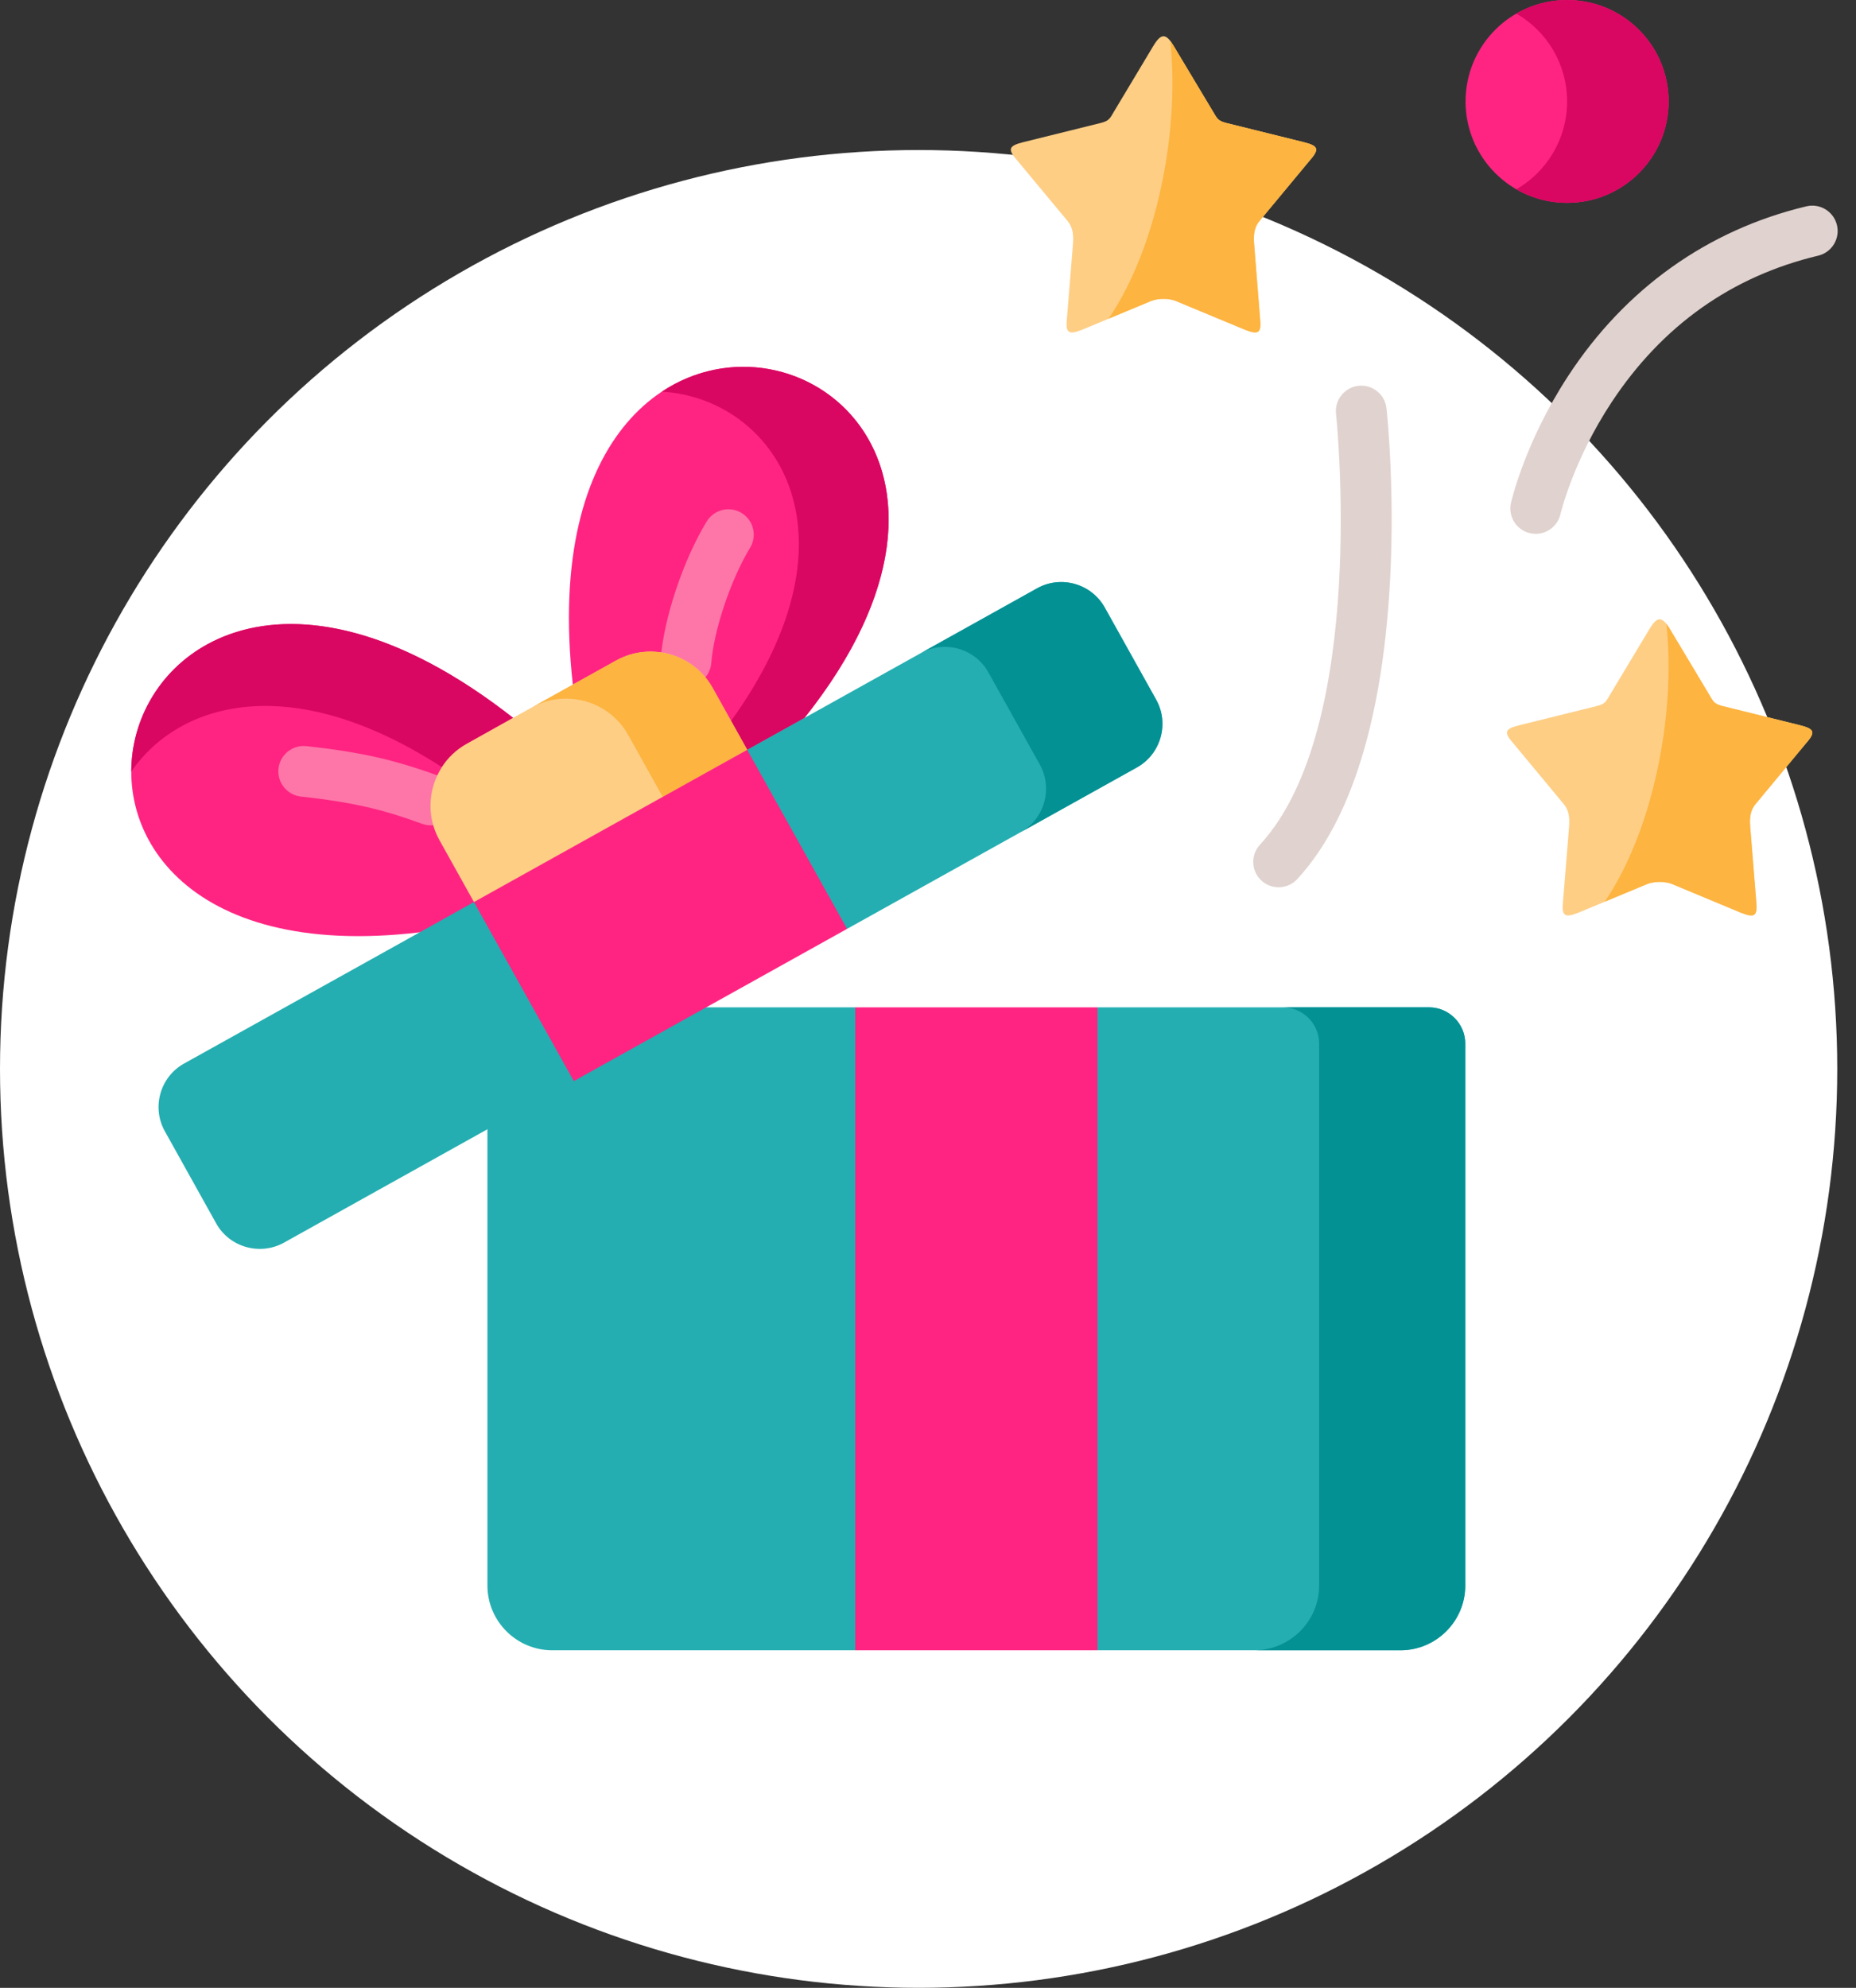 <svg xmlns="http://www.w3.org/2000/svg" width="99" height="106" viewBox="0 0 99 106">
    <rect x="0" y="0" width="99" height="106" fill="#333333" stroke="none"/>
    <g fill="none" fill-rule="evenodd">
        <g>
            <g transform="translate(-134 -228) translate(134 228)">
                <circle cx="49" cy="57" r="49" fill="#FFF" fill-rule="nonzero"/>
                <g>
                    <path fill="#FF2482" d="M76.59 10.818c2.991 0 5.416-2.423 5.416-5.406C82.006 2.422 79.581 0 76.59 0c-2.992 0-5.417 2.423-5.417 5.412 0 2.983 2.425 5.406 5.417 5.406zM26.667 47.938l-6.298-9.659c-21.487-16.822-30.184 14.425-4.98 11.437l11.278-1.778zM35.91 38.284c15.792-19.842-15.378-28.882-12.355-1.777l5.253 9.045 7.101-7.268z" transform="translate(7)"/>
                    <path fill="#24AEB1" d="M38.618 88l3.889-17.608-3.89-16.675h-7.946l-9.725-.84L19 60.22v24.33c0 1.899 1.553 3.45 3.453 3.45h16.166zM71.158 84.55V55.646c0-1.06-.872-1.93-1.932-1.93H51.54l-4.624 17.148L51.54 88h16.165c1.9 0 3.454-1.552 3.454-3.45z" transform="translate(7)"/>
                    <path fill="#D90761" d="M35.91 38.284c10.837-13.618-.447-22.15-7.61-17.398 5.904.33 11.016 7.399 3.694 17.56l.861 1.537 3.054-1.699zM20.369 38.279C8.109 28.683.016 34.729 0 41.142c2.55-3.691 8.502-5.448 16.57-.236.325-.503.77-.938 1.332-1.248l2.467-1.379z" transform="translate(7)"/>
                    <path fill="#FF2482" d="M38.618 53.717L51.539 53.717 51.539 88 38.618 88z" transform="translate(7)"/>
                    <path fill="#049194" d="M71.158 62.096v-6.45c0-1.06-.872-1.93-1.932-1.93h-7.794c1.06 0 1.932.87 1.932 1.93V84.55c0 1.899-1.559 3.45-3.459 3.45h7.8c1.9 0 3.453-1.552 3.453-3.45V62.096z" transform="translate(7)"/>
                    <path fill="#FE76A8" d="M15.976 44.01c-.154 0-.31-.026-.462-.082-1.947-.707-3.48-1.126-6.46-1.452-.744-.081-1.28-.75-1.199-1.492.082-.742.75-1.278 1.493-1.197 2.878.315 4.668.719 7.09 1.6.703.255 1.065 1.03.81 1.733-.2.55-.72.89-1.272.89zM29.592 36.6c-.036 0-.072 0-.109-.003-.745-.06-1.3-.71-1.242-1.456.175-2.201 1.207-5.286 2.456-7.334.388-.638 1.22-.84 1.859-.452.638.388.84 1.22.452 1.858-1.02 1.674-1.928 4.372-2.069 6.142-.056.708-.648 1.246-1.347 1.246z" transform="translate(7)"/>
                    <path fill="#E0D2CE" fill-rule="nonzero" d="M61.201 47.314c-.328 0-.657-.12-.917-.359-.55-.506-.584-1.362-.077-1.911 5.793-6.277 4.076-22.813 4.058-22.98-.08-.742.456-1.41 1.2-1.49.743-.08 1.41.457 1.49 1.199.08.729 1.86 17.935-4.759 25.105-.267.289-.63.436-.995.436zM74.916 28.467c-.1 0-.2-.012-.302-.035-.728-.166-1.183-.889-1.018-1.616.03-.131.757-3.258 3.046-6.761 3.049-4.666 7.445-7.796 12.712-9.053.728-.173 1.457.275 1.63 1.002.174.726-.274 1.456-1.001 1.629-4.616 1.101-8.324 3.732-11.022 7.82-2.05 3.107-2.72 5.936-2.726 5.964-.145.625-.703 1.05-1.319 1.05z" transform="translate(7)"/>
                    <path fill="#FECE85" d="M60.183 11.783l2.656-3.199c.546-.619.509-.802-.294-1.002L58.42 6.56c-.467-.116-.494-.241-.724-.619l-2.084-3.477c-.42-.708-.677-.708-1.102 0l-2.084 3.477c-.225.378-.257.503-.724.619l-4.125 1.022c-.798.2-.84.383-.294 1.002l2.66 3.199c.284.34.326.739.29 1.221l-.32 3.954c-.09.818.083.918.85.609l3.626-1.51c.378-.158.971-.158 1.344 0l3.632 1.51c.766.309.934.21.845-.609l-.315-3.954c-.037-.482 0-.88.288-1.221z" transform="translate(7)"/>
                    <path fill="#FDB440" d="M55.213 8.484c-.54 3.461-1.69 6.476-3.08 8.51l2.256-.938c.378-.157.971-.157 1.344 0l3.632 1.51c.766.31.934.21.845-.608l-.315-3.954c-.037-.482 0-.88.289-1.222l2.655-3.198c.546-.619.51-.803-.294-1.002L58.42 6.56c-.467-.116-.493-.242-.724-.62l-2.084-3.476c-.068-.115-.13-.21-.189-.283.2 1.883.147 4.043-.21 6.303z" transform="translate(7)"/>
                    <path fill="#FECE85" d="M86.646 42.872l2.655-3.198c.551-.619.51-.802-.294-1.002l-4.125-1.022c-.462-.116-.493-.242-.719-.619l-2.084-3.477c-.425-.707-.682-.707-1.102 0l-2.089 3.477c-.225.378-.257.504-.719.619l-4.125 1.022c-.803.2-.845.383-.294 1.002l2.656 3.198c.289.341.325.74.289 1.222l-.32 3.949c-.084.823.083.923.85.613l3.626-1.51c.378-.157.971-.157 1.35 0l3.626 1.51c.766.31.934.21.85-.613l-.32-3.949c-.037-.482 0-.88.289-1.222z" transform="translate(7)"/>
                    <path fill="#FDB440" d="M81.68 39.574c-.545 3.46-1.69 6.476-3.085 8.51l2.256-.938c.378-.157.971-.157 1.35 0l3.626 1.51c.766.31.934.21.85-.613l-.32-3.949c-.037-.482 0-.88.289-1.222l2.655-3.198c.551-.619.51-.802-.294-1.002l-4.125-1.022c-.462-.116-.493-.242-.719-.619l-2.083-3.477c-.069-.115-.132-.21-.194-.288.204 1.888.146 4.048-.205 6.308z" transform="translate(7)"/>
                    <path fill="#D90761" d="M82.006 5.412C82.006 2.422 79.58 0 76.59 0c-.987 0-1.91.262-2.709.724 1.622.933 2.709 2.684 2.709 4.687 0 1.998-1.087 3.75-2.709 4.683.798.462 1.722.724 2.709.724 2.991 0 5.416-2.423 5.416-5.406z" transform="translate(7)"/>
                    <path fill="#FECE85" d="M18.28 48.1l8.838-1.678 5.737-6.439-1.842-3.298c-.347-.624-.845-1.107-1.423-1.437-1.112-.634-2.53-.692-3.726-.026l-2.31 1.285-3.185 1.772-2.467 1.38c-1.144.634-1.826 1.782-1.926 2.999-.063.718.084 1.463.462 2.14L18.28 48.1z" transform="translate(7)"/>
                    <path fill="#24AEB1" d="M38.182 49.532l15.462-8.61c1.275-.713 1.737-2.334 1.028-3.608l-2.745-4.918c-.713-1.274-2.335-1.736-3.61-1.023l-12.408 6.911-3.054 1.7v6.439l5.327 3.109zM8.145 66.265l15.462-8.616.441-6.439-5.768-3.11-2.892 1.616-12.575 7c-1.27.708-1.732 2.328-1.023 3.602l2.744 4.924c.71 1.27 2.336 1.73 3.611 1.023z" transform="translate(7)"/>
                    <path fill="#FDB440" d="M31.994 38.447l-.981-1.762c-.347-.624-.845-1.107-1.423-1.437-1.113-.634-2.53-.692-3.726-.026l-2.31 1.285-2.193 1.222c1.196-.666 2.608-.609 3.726.026.577.33 1.076.818 1.422 1.437l1.843 3.303 4.503-2.512-.86-1.536z" transform="translate(7)"/>
                    <path fill="#049194" d="M53.644 40.922c1.275-.713 1.737-2.334 1.028-3.608l-2.745-4.918c-.713-1.274-2.335-1.736-3.61-1.023l-6.204 3.456c1.275-.713 2.897-.252 3.606 1.022l2.745 4.919c.708 1.274.251 2.89-1.013 3.602l6.193-3.45z" transform="translate(7)"/>
                    <path fill="#FF2482" d="M38.182 49.532l-5.327-9.549-14.575 8.118 5.327 9.548c4.865-2.71 9.71-5.406 14.575-8.117z" transform="translate(7)"/>
                </g>
            </g>
        </g>
    </g>
</svg>
